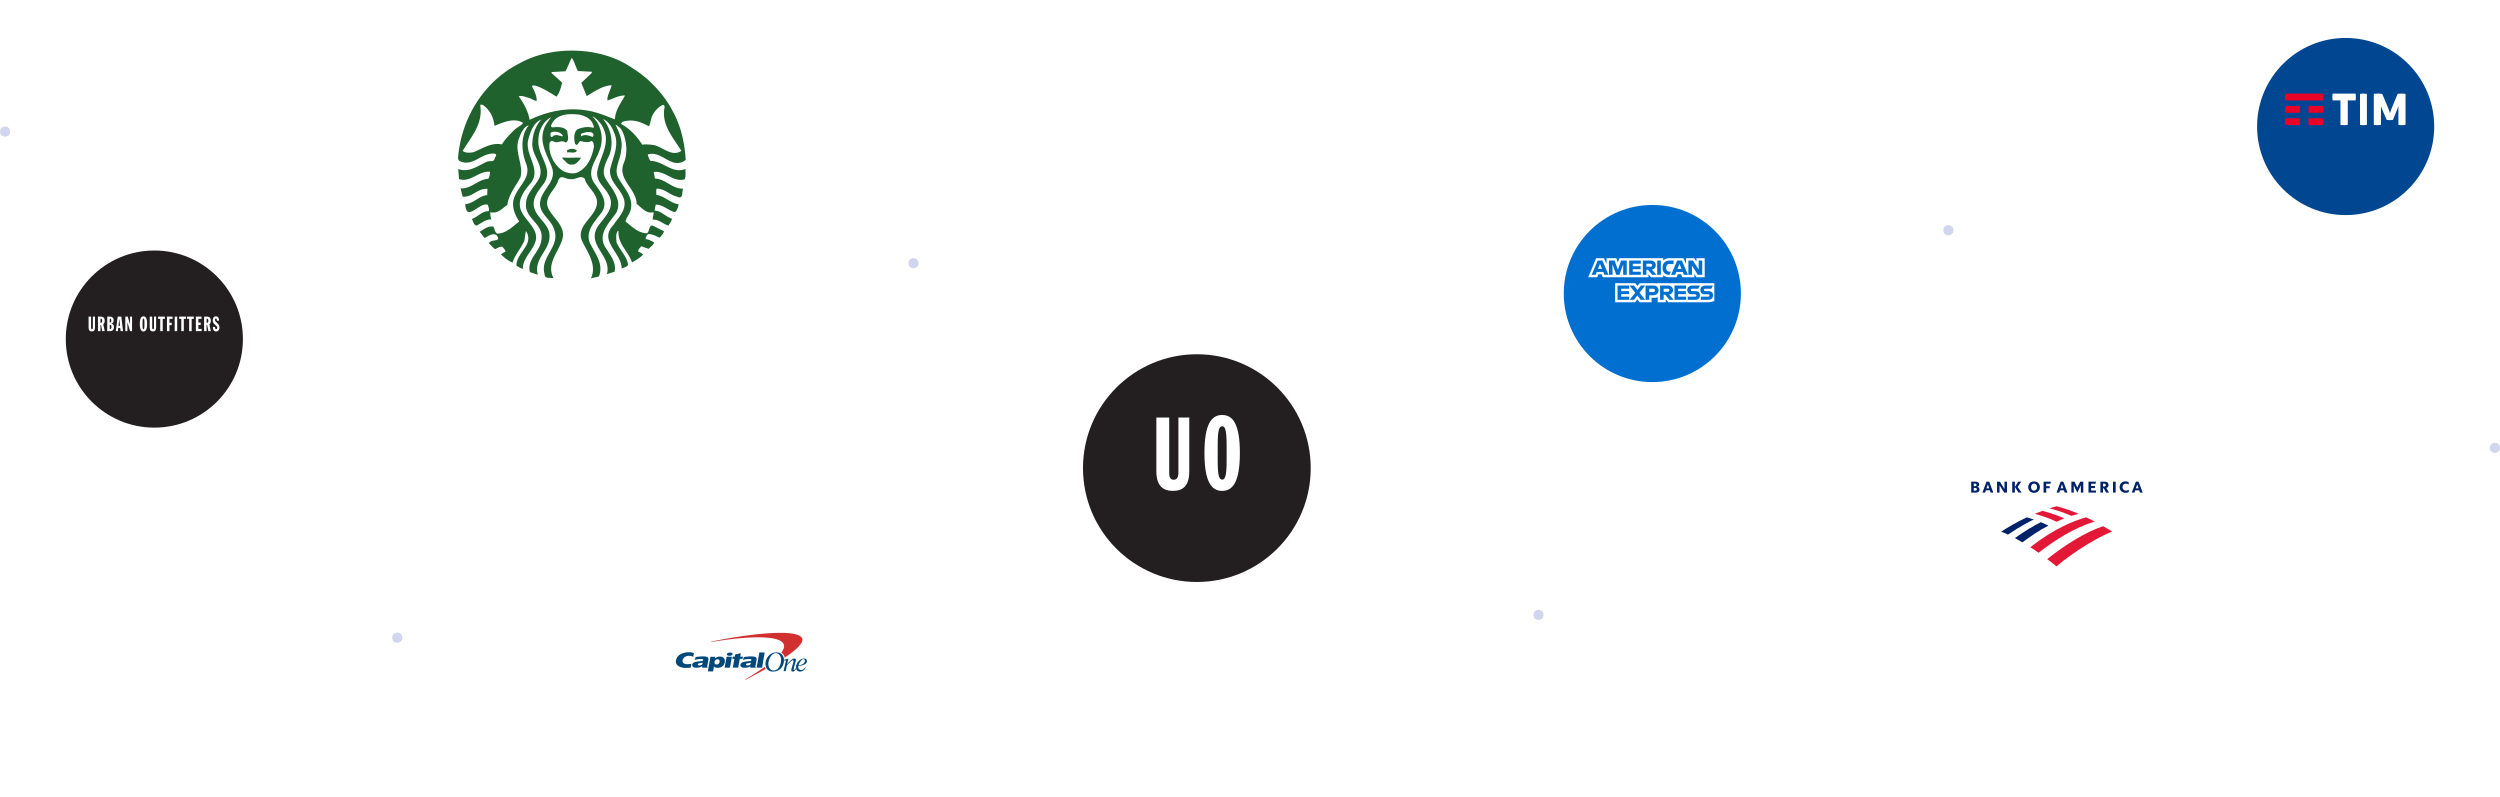 <svg width="988" height="315" viewBox="0 0 988 315" fill="none" xmlns="http://www.w3.org/2000/svg"><circle cx="61" cy="128" r="35" fill="#231F20" filter="url(#a)"/><g clip-path="url(#b)" fill="#fff"><path d="M35.012 125.127h.987v4.448c0 .258.053.525.342.525.274 0 .365-.251.365-.525v-4.448h.835v4.311c0 1.13-.47 1.55-1.26 1.55-.76 0-1.27-.42-1.27-1.55v-4.311zm4.686 2.437h.198c.364 0 .501-.388.501-.799 0-.622-.213-.799-.547-.799h-.152v1.598zm-.987-2.438h1.109c.942 0 1.565.42 1.565 1.631 0 .484-.137 1.13-.578 1.404l.585 2.713h-.995l-.463-2.471h-.236v2.471h-.987v-5.748zm4.65 4.909c.593 0 .684-.25.684-.848 0-.524-.122-.823-.684-.815v1.663zm0-2.551c.494 0 .623-.242.623-.759 0-.654-.129-.767-.623-.758v1.517zm-.987-2.357h1.215c.608 0 1.337.355 1.337 1.453 0 .646-.273 1.146-.88 1.284v.016c.675.169.986.67.986 1.396 0 1.05-.668 1.599-1.397 1.599h-1.261v-5.748zm4.778.888h-.015l-.312 2.745h.615l-.288-2.745zm-.63-.888h1.427l.669 5.748h-.95l-.144-1.276h-.797l-.137 1.276h-.828l.76-5.748zm2.993 0h.964l.904 3.035h.015v-3.035h.79v5.748h-.767l-1.056-3.48h-.015v3.48h-.835v-5.748zm6.821 3.479c0 1.243.137 1.494.365 1.494.227 0 .364-.251.364-1.494v-1.211c0-1.243-.136-1.493-.364-1.493-.228 0-.365.25-.365 1.493v1.211zm.365-3.592c.873 0 1.443.718 1.443 2.987 0 2.268-.57 2.987-1.443 2.987-.874 0-1.444-.719-1.444-2.987 0-2.269.57-2.987 1.444-2.987zm2.469.113h.987v4.448c0 .258.054.525.342.525.274 0 .365-.251.365-.525v-4.448h.835v4.311c0 1.13-.47 1.55-1.26 1.55-.76 0-1.27-.42-1.27-1.55v-4.311zm4.155.888h-.85v-.888h2.688v.888h-.85v4.86h-.988v-4.86zm2.652-.888h2.21v.888h-1.223v1.534h.904v.936h-.904v2.39h-.987v-5.748z"/><path fill-rule="evenodd" clip-rule="evenodd" d="M69.038 125.127h.988v5.748h-.988v-5.748z"/><path d="M71.65 126.015h-.85v-.888h2.689v.888h-.851v4.86h-.988v-4.86zm3.108 0h-.85v-.888h2.689v.888h-.851v4.86h-.988v-4.86zm2.652-.888h2.232v.888h-1.245v1.469h.919v.937h-.92v1.566h1.3v.888h-2.287v-5.748zm4.23 2.437h.198c.365 0 .502-.388.502-.799 0-.622-.213-.799-.547-.799h-.152v1.598zm-.987-2.438h1.11c.941 0 1.564.42 1.564 1.631 0 .484-.136 1.13-.577 1.404l.585 2.713h-.995l-.463-2.471h-.236v2.471h-.988v-5.748zm4.337 4.086c0 .323 0 .888.427.888.326 0 .44-.323.44-.557 0-1.026-1.793-1.26-1.793-2.963 0-.864.44-1.566 1.277-1.566.888 0 1.23.718 1.253 1.751h-.882c0-.322 0-.863-.394-.863-.236 0-.373.21-.373.525 0 .976 1.793 1.307 1.793 2.978 0 .88-.471 1.583-1.36 1.583-1.055 0-1.268-.985-1.268-1.776h.88z"/></g><circle cx="226" cy="65" r="45" fill="#fff" filter="url(#c)"/><path d="M225.594 20.002c-7.308.06-14.554 1.76-20.387 5.094C190.805 32.419 182.125 47.3 181 62.692l.406.818c5.414 2.896 8.922-3.473 14.202-2.756 1.19.545-.238 1.462-.203 2.246-.412 1.02-1.845.543-2.763.818-3.612 1.566-7.321 4.598-11.544 2.96 0 0 .03.316.063.77h-.007c.088 1.16.252 3.219.252 3.219 4.734 1.5 7.796-3.444 12.257-2.862-.105.986-.17 2.043-.713 2.757-4.087.207-6.645 4.054-10.936 3.785l.819 3.268c3.71.376 6.098-3.44 9.809-3.065l-.098 2.449c-3.27.306-5.381 3.371-8.683 3.576.441 7.56 5.679-1.16 8.984.308.135.816.616 1.6.308 2.456-2.657-.037-4.326 2.282-6.64 3.064.408.953.682 2.314 1.735 2.652 1.977-.817 3.578-2.548 5.926-2.449-.271-.887-.509-2.08-.406-2.862 2.961.782 4.667-1.536 6.745-2.861.474-4.193 3.4-7.39 5.205-11.035a9.541 9.541 0 0 0 .245-2.4c-.092-4.43-2.759-8.715-.651-13.337.648-1.805 1.773-4.183 3.68-4.695-3.508 4.19-2.859 10.59-1.021 15.324.371.963.504 1.858.468 2.708-.157 3.736-3.633 6.584-4.967 9.964-1.665 3.373-.139 7.224 1.735 10.013-2.689 2.078-5.175 4.732-8.682 4.8-.986-.481-1.021-1.836-1.532-2.757-2.076-.41-3.74 1.023-5.409 2.043l1.938 2.45c1.43-.683 3.069-2.141 4.702-1.12 2.419 2.861-2.355 1.423-2.967 3.162.679.92 1.5 1.601 2.351 2.352.987-.307 1.772-1.092 2.967-.924.476.578 1.019 1.158 1.224 1.84l-1.84 1.127c1.329 1.362 2.999 2.658 4.597 3.274.955-3.206 3.507-5.688 4.701-8.788.239-1.193.304-2.626.609-3.68 3.438 5.346-3.778 8.515-3.778 13.588.751.68 1.669 1.052 2.553 1.427-.136-3.983 3.202-6.536 4.597-9.908 2.555-5.347-3.338-8.685-5.212-12.972-1.771-3.887.716-7.535 3.169-10.426 1.708-1.845 2.152-3.65 2.001-5.465-.34-4.11-3.728-8.238-2.309-12.826.819-2.86 2.042-6.27 5.002-7.46-2.146 2.484-3.269 5.38-3.47 8.684-.597 4.489 3 7.61 3.205 11.602a6.927 6.927 0 0 1-.343 2.505c-1.669 3.61-5.447 6.329-5.415 10.622-.444 5.649 6.947 7.8 6.128 13.595-.067 5.04-5.854 7.827-4.596 13.274l3.169 1.029c-1.805-6.13 4.563-9.542 4.597-15.023.305-4.634-4.665-7.05-5.926-11.035-1.326-3.952 1.566-7.116 3.778-10.118 1.087-1.694 1.343-3.29 1.168-4.85-.443-3.862-3.561-7.478-3.414-11.698-.069-3.883 1.631-7.699 5.002-9.503-1.017 1.462-2.176 2.858-2.756 4.493-2.112 5.724 1.432 10.63 3.169 15.533.134.406.228.795.28 1.176.653 4.545-4.002 7.446-4.883 11.594-1.193 5.04 4.225 7.355 5.415 11.546 2.555 6.842-5.718 10.829-3.778 17.675-.034 2.01 2.316 1.229 3.575 1.637-3.064-5.652 1.877-10.319 3.372-15.219 1.67-5.248-3.33-8.212-5.408-12.266-2.183-4.563 2.786-7.39 3.876-11.238.917-2.624 3.273-.202 4.806-.51 2.078.379 3.88-1.67 5.618-.203.849 3.474 4.865 5.618 4.898 9.397-.137 5.854-8.611 8.92-5.919 15.324 2.213 4.463 5.989 9.57 3.47 14.715l3.162-.714c2.112-5.28-1.8-9.337-3.673-13.595-1.701-4.868 2.557-8.51 5.108-12.252 2.421-4.532-1.46-8.25-3.673-11.756-.764-1.443-.92-2.813-.735-4.135.39-2.804 2.308-5.41 3.183-8.026 1.873-4.46.816-10.007-2.658-13.379l.105-.105c1.736 1.024 3.302 2.828 4.085 4.598 2.981 5.994-1.282 11.303-2.336 16.912l-.112.665c-.101 3.954 3.135 5.827 4.701 8.991 2.62 5.108-2.008 8.719-4.596 12.567-4.192 7.186 5.821 11.407 3.778 18.592l3.064-1.022c.782-3.852-2.115-6.978-3.988-10.11-2.585-5.247 2.045-9.298 4.702-13.282 2.349-4.972-1.735-9.163-4.086-12.98-.752-1.098-.989-2.256-.924-3.421h.007c.124-2.23 1.353-4.491 2.246-6.389 1.771-4.77.544-10.554-2.554-14.1 2.078.854 3.606 3.172 4.289 5.214 2.452 5.075-.546 10.149-1.532 14.918l-.007.357c-.038 4.573 4.295 7.101 5.52 11.181 1.194 4.225-2.174 7.153-4.184 10.223-6.027 6.269 3.371 10.968 3.268 17.165.886-.374 2.042-.551 2.553-1.435-.443-3.437-3.37-5.858-4.596-8.991-.067-1.497-.409-3.34.615-4.493l.203.203c-.374 5.004 3.987 8.038 5.31 12.364 1.536-.924 3.133-1.8 4.394-3.162-.475-.479-1.189-.851-1.833-1.127-.346-.749.643-1.466 1.119-2.148l2.855 1.022c.851-.785 1.778-1.426 2.253-2.45-1.023-.716-2.147-1.232-3.373-1.434-.039-.782.404-1.393.917-1.938 1.741-.067 3.103.748 4.499 1.427.746-.678 1.571-1.561 1.84-2.547l-3.68-1.84c-2.52-1.6-1.84 1.87-3.065 2.652-3.438-.136-5.889-2.556-8.479-4.702.307-1.564 1.533-2.753 1.945-4.29 1.498-5.003-2.487-8.78-4.702-12.77a5.659 5.659 0 0 1-.755-2.91c.018-2.712 1.678-5.415 1.777-8.229.85-3.643-.855-7.146-2.253-10.11.956.579 1.982 1.357 2.56 2.343 1.906 3.747 2.451 8.963.714 12.98-.428 1.076-.571 2.078-.518 3.016.28 4.705 5.566 8 5.625 13.022 2.04 1.535 3.886 4.093 6.64 3.274.206.987-.342 2.037-.308 2.96 2.452-.136 4.089 1.707 6.234 2.351.51-.885 1.396-1.772 1.329-2.764-2.416-.713-4.153-3.093-6.842-3.162l.503-2.352c2.83-.068 4.906 2.32 7.563 2.967.92-.685 1.224-1.941 1.532-3.064-3.267-.51-5.617-3.274-8.885-3.786.066-.812-.171-1.763.203-2.449 3.099 0 5.142 2.49 7.969 3.17 2.723 1.294 1.835-1.942 2.449-3.17-4.327.173-6.943-3.844-11.132-3.981l-.51-2.561c4.527-.746 7.591 4.195 12.257 2.868.45-1.18.342-2.171.308-3.323l-.007-.77c-5.277 2.081-8.748-3.198-13.79-3.163-.65-.749-.819-1.667-1.126-2.554 5.688-1.835 9.435 6.363 15.021 2.142-.439-6.916-1.91-13.412-5.107-19.2-3.341-6.61-9.499-13.118-15.938-17.067-6.629-4.694-15.541-7.007-24.361-6.934zm.357 2.848c1.124 1.532 1.498 3.54 2.449 5.205l5.52.308-.105.511-4.086 3.884c.712 1.738 1.432 3.48 2.148 5.213 3.098-1.802 6.063-4.055 9.809-4.297-.341 1.979-1.839 4.06-1.637 6.032 2.316-.647 4.427-2.08 6.947-1.945-1.569 2.897-3.852 5.796-3.988 9.404-3.44-1.291-6.977-2.86-10.823-3.47-8.207-1.4-16.113.4-22.892 3.673-.577-3.44-2.245-6.433-4.289-9.293 1.226-.409 2.725.264 3.988.61 1.056.302 1.94 1.023 3.064 1.23.201-2.043-.99-4.06-1.84-5.933.579-.443 1.501-.104 2.148.105 2.688 1.02 5.104 2.618 7.556 4.086 1.26-1.468 1.734-3.579 2.246-5.52l-4.184-3.779v-.406l5.513-.308c.919-1.735 1.537-3.573 2.456-5.31zm-35.66 18.486c.317.02.669.286.924.413 2.625 2.044 3.883 4.87 4.19 7.97 3.302-1.262 7.792-3.444 11.334-1.127-.751 1.055-2.207 1.637-3.267 2.554-1.734 1.703-3.848 3.782-5.107 5.927-4.257-.853-7.662 1.635-11.236 3.065-1.362.27-3.166.407-4.289-.511 3.371-5.554 8.13-10.662 6.94-17.983.141-.243.321-.32.511-.308zm71.726.105c.441.067.746.548.608 1.022-1.324 6.947 3.439 11.852 6.64 17.164-3.676 2.453-7.156-1.328-10.627-2.246-1.533-.238-3.332-.442-4.8-.203-2.107-3.267-4.935-6.335-8.374-8.173.202-1.122 1.768-1.193 2.861-1.33 3.03-.302 5.685.952 8.172 2.247.476-1.122.676-2.386 1.014-3.576.821-2.01 2.429-4.056 4.506-4.905zm-36.437 3.674c.186-.004.373-.002.56 0 .997.01 2.004.09 2.973.21 1.977.51 4.157 1.365 5.108 3.477.105.579.683 1.089.307 1.736-2.009-.616-4.29-.273-6.233.51-1.738 1.294-1.465 3.951-1.022 5.822l.518.413c.85-.206.884-1.298 1.63-1.54 1.262.309 3 .753 4.191 0 1.055.036 1.02 1.502 1.119 2.254-.747 3.95-2.411 8.239-6.429 10.11-1.67.82-3.822.27-5.422-.307-3.949-2.35-6.16-7.009-5.716-11.23.307-.648.782-1.165 1.532-.721 1.596 1.088 3.333-.848 4.799.51 1.77-.783.714-2.96.714-4.597-1.43-1.84-3.879-1.572-6.024-1.434-.955-.582.073-1.493.308-2.142 1.629-2.297 4.296-3.014 7.087-3.071zm-6.478 6.934c1.326-.049 2.632.452 3.267 1.448v.413c-1.157-.103-3.028-1.261-4.086.203-.679.304-.782-.483-.714-.923-.136-.51.173-.917.616-1.015.3-.07.611-.115.917-.126zm13.069.112c.949-.02 1.942.053 2.357.826-.031.412.072.887-.405 1.126-1.295-.51-3.099-1.228-4.394-.203-.75-1.602 1.329-1.26 2.043-1.735.132-.005.263-.011.399-.014zm-6.031 6.675c-.728 0-1.483.213-2.029.588.067.273-.168.681.203.819 1.09-.236 3.063.58 3.673-.714-.425-.476-1.119-.692-1.847-.693zm-3.869 3.345l.098.616c1.33.885 1.74 2.388 3.582 2.253 1.633.097 2.86-1.434 3.673-2.66-2.21-.305-4.9.168-7.353-.209z" fill="#1F622E"/><circle cx="473" cy="179" r="45" fill="#231F20" filter="url(#d)"/><path d="M457 165h5.075v22.01c0 1.278.274 2.597 1.757 2.597 1.407 0 1.874-1.239 1.874-2.597V165H470v21.33c0 5.593-2.421 7.67-6.48 7.67-3.904 0-6.52-2.077-6.52-7.67V165zm24.232 17.041c0 6.243.663 7.5 1.768 7.5s1.768-1.257 1.768-7.5v-6.081c0-6.243-.663-7.5-1.768-7.5s-1.768 1.257-1.768 7.5v6.081zM483 164c4.237 0 7 3.608 7 15s-2.763 15-7 15-7-3.608-7-15 2.763-15 7-15z" fill="#fff"/><circle cx="927" cy="44" r="35" fill="#004691" filter="url(#e)"/><g clip-path="url(#f)" fill-rule="evenodd" clip-rule="evenodd"><path d="M909 46.749h-5.279a.726.726 0 0 0-.721.728v1.252c0 .2.08.382.209.513a.717.717 0 0 0 .512.215H909V46.75zm9.064.216a.718.718 0 0 0-.512-.216h-5.279v2.708h5.279c.2 0 .381-.082.512-.215a.73.73 0 0 0 .209-.513v-1.252c0-.2-.08-.38-.209-.512zm0-4.875a.714.714 0 0 0-.512-.216h-5.279v2.708h5.279c.2 0 .381-.083.512-.216a.73.73 0 0 0 .209-.512v-1.252c0-.2-.08-.38-.209-.512zM909 41.874h-5.279a.725.725 0 0 0-.721.727v1.253c0 .2.08.381.209.513a.718.718 0 0 0 .512.215H909v-2.708zm8.539-2.167h-13.805a.734.734 0 0 1-.734-.728v-1.252c0-.2.082-.382.214-.514a.735.735 0 0 1 .52-.214h13.805a.732.732 0 0 1 .734.728v1.252a.732.732 0 0 1-.734.728z" fill="#EB0028"/><path d="M949.494 37h-.827c-1.057 0-1.124.116-1.206.299l-1.636 3.953c-.545 1.313-1.108 2.725-1.323 3.456-.198-.731-.561-1.712-1.322-3.522l-1.635-3.887c-.1-.233-.513-.299-1.406-.299h-.925c-.909 0-1.092.083-1.092.266v11.926c0 .217.183.266 1.125.266h.512c.925 0 1.19-.05 1.19-.266v-7.076h.066s.083.332.215.631l1.885 4.435c.082.2.182.284 1.057.284h.562c.892 0 .959-.067 1.042-.284l1.718-4.268c.165-.4.281-.798.281-.798h.066v7.076c0 .217.181.266 1.157.266h.496c.909 0 1.174-.05 1.174-.266V37.266c0-.183-.265-.266-1.174-.266zm-14.099.266c0-.183-.255-.266-1.132-.266h-.511c-.925 0-1.084.083-1.084.266v11.926c0 .217.159.266 1.084.266h.511c.877 0 1.132-.05 1.132-.266V37.266zM930.726 37c.254 0 .306.033.306.914v.814c0 .847-.068.946-.306.946h-2.882v9.518c0 .217-.271.266-1.237.266h-.509c-.983 0-1.152-.05-1.152-.266v-9.518h-2.882c-.238 0-.305-.066-.305-.946v-.814c0-.914.051-.914.305-.914h8.662z" fill="#fff"/></g><circle cx="813" cy="200" r="45" fill="#fff" filter="url(#g)"/><path d="M779 194.675h1.895c.959 0 1.409-.497 1.409-1.195 0-.567-.296-.946-.912-1.064.545-.13.794-.462.794-.947 0-.615-.45-1.111-1.41-1.111h-1.764v4.317H779zm1.646-1.833c.355 0 .604.177.604.532 0 .378-.237.532-.604.532h-.616v-1.076h.616v.012zm-.118-1.727c.355 0 .604.153.604.508s-.237.509-.604.509h-.498v-1.017h.498zm5.602-.769h-1.066l-1.623 4.329h1.078l.296-.899h1.563l.296.899h1.09l-1.634-4.329zm-.533 1.041l.509 1.597h-1.042l.533-1.597zm7.567-1.041h-.983v2.898l-1.847-2.898h-1.102v4.329h.983v-2.886l1.848 2.886h1.101v-4.329zm4.536 4.329l-1.421-2.2v2.2h-1.054v-4.329h1.054v2.082l1.35-2.082h1.173l-1.422 2.082 1.552 2.247H797.7zm4.962-2.165c0 .864.521 1.396 1.197 1.396.675 0 1.196-.532 1.196-1.396 0-.863-.521-1.395-1.196-1.395-.676 0-1.197.532-1.197 1.395zm-1.113 0c.012-1.265.9-2.259 2.31-2.259 1.409 0 2.297.994 2.309 2.259-.012 1.266-.9 2.26-2.309 2.26-1.41 0-2.298-.994-2.31-2.26zm6.064 2.165h1.054v-1.703h1.374v-.828h-1.374v-.97h1.658l.189-.828h-2.901v4.329zm7.816-4.329h-1.066l-1.622 4.329h1.078l.296-.899h1.563l.296.899h1.09l-1.635-4.329zm-.533 1.041l.509 1.597h-1.042l.533-1.597zm8.421-1.041h-1.232l-1.125 2.342-1.125-2.342h-1.232v4.329h.948v-2.898l1.397 2.898 1.398-2.898v2.898h.982l-.011-4.329zm2.048 4.329h2.961v-.828h-1.906v-.97h1.504v-.804h-1.504v-.899h1.74l.19-.828h-2.985v4.329zm6.976 0h1.149l-1.078-1.833c.592-.166.876-.58.876-1.183 0-.781-.473-1.301-1.539-1.301h-1.67v4.329h1.03v-1.703h.285l.947 1.691zm-.793-3.525c.438 0 .663.189.663.556 0 .367-.225.556-.663.556h-.45v-1.112h.45zm3.517 3.525h1.054v-4.317h-1.054v4.317zm6.241-1.159c-.402.284-.758.378-1.125.378-.805 0-1.374-.556-1.374-1.384 0-.828.557-1.384 1.339-1.384.355 0 .71.095 1.101.379v-.982c-.355-.201-.77-.284-1.232-.284-1.433 0-2.333.994-2.345 2.26.012 1.277.889 2.259 2.345 2.259.486 0 .9-.083 1.279-.284v-.958h.012zm3.861-3.17h-1.066l-1.622 4.329h1.077l.296-.899h1.564l.296.899h1.089l-1.634-4.329zm-.533 1.041l.509 1.597h-1.042l.533-1.597z" fill="#012169"/><path d="M812.736 223.82c6.925-5.928 16.653-11.692 21.995-13.767-.825-.527-2.111-1.284-3.562-2.108-6.891 2.273-14.937 7.312-22.126 13.01 1.22.922 2.506 1.877 3.693 2.865z" fill="#E31837"/><path d="M809.57 207.715c-1.022-.494-2.143-.956-3-1.351-2.606 1.285-6.002 3.228-10.289 6.291.924.494 1.913 1.087 2.968 1.68 3.298-2.438 6.628-4.743 10.321-6.62z" fill="#012169"/><path d="M815.736 204.883c-1.253-.692-5.606-2.306-8.606-2.997-.891.329-2.144.823-3.001 1.185 1.088.297 5.144 1.384 8.606 3.129.891-.428 2.144-.955 3.001-1.317z" fill="#E31837"/><path d="M800.996 204.455c-3.858 1.779-7.914 4.216-10.123 5.632.791.362 1.583.659 2.671 1.186 4.88-3.294 8.706-5.303 10.222-5.962-1.088-.395-2.11-.658-2.77-.856z" fill="#012169"/><path d="M818.638 203.862c.89-.297 1.912-.56 2.803-.824-2.573-1.086-5.804-2.239-8.706-2.964-.462.132-1.847.494-2.803.791.989.296 4.254 1.054 8.706 2.997zm-16.257 12.383c1.055.626 2.176 1.482 3.264 2.207 7.222-5.599 14.345-9.913 22.16-12.351-1.088-.56-2.045-1.054-3.265-1.646-4.682 1.185-12.695 4.38-22.159 11.79z" fill="#E31837"/><circle cx="293" cy="259" r="35" fill="#fff" filter="url(#h)"/><g clip-path="url(#i)"><path d="M316.728 251.832c-3.477-3.832-25.844-.385-35.355 1.692l-.222.048a.084.084 0 1 0 .029.165l.22-.043c7.881-1.402 24.268-3.346 27.795.148 1.076 1.067.819 2.441-.428 4.061.673.432 1.152 1.111 1.367 1.961 4.87-3.238 8.143-6.324 6.594-8.032zm-14.475 11.711l-.006.005c-2.206 1.56-4.818 3.199-7.628 4.919l-.111.065a.083.083 0 0 0-.02.117.083.083 0 0 0 .116.02l.094-.05a418.864 418.864 0 0 0 7.875-4.233l.045-.024a3.436 3.436 0 0 1-.365-.819" fill="#D22F2F"/><path d="M302.521 262.466c-.08-2.301 1.724-4.654 4.343-4.654 1.753 0 2.899 1.167 2.964 2.955.084 2.426-1.601 4.654-4.344 4.654-1.753 0-2.899-1.165-2.963-2.955zm1.139.072c.045 1.349.899 2.453 2.012 2.453 2.157 0 3.076-2.648 3.012-4.417-.046-1.351-.922-2.453-2.033-2.453-1.856 0-3.054 2.636-2.991 4.417zm-23.68-2.096c-.009.211-.046.396-.102.72l-.386 2.161c-.033.192.038.343.217.446l-.012.085-2.206-.004-.021-.55a4.323 4.323 0 0 1-1.059.454c-.35.089-.633.129-1.058.129-.713 0-1.121-.074-1.402-.321-.286-.255-.425-.423-.412-.774.011-.202.116-.46.267-.641.153-.184.361-.304.588-.41.227-.109.495-.187.885-.249.39-.063.934-.126 1.661-.187.383-.032.616-.12.726-.164.151-.059.211-.124.234-.248.04-.222-.031-.349-.326-.407-.795-.157-2.285.1-3.052.293l.417-1.125c1.013-.148 1.962-.243 2.961-.243 1.588 0 2.096.453 2.08 1.035zm-2.277 1.415a2.385 2.385 0 0 1-.365.102c-.15.034-.423.082-.82.145-.273.043-.462.1-.57.177a.425.425 0 0 0-.182.279.272.272 0 0 0 .12.288c.105.073.281.111.528.111a1.8 1.8 0 0 0 .545-.086c.178-.059.328-.138.444-.236a.702.702 0 0 0 .191-.279 3.79 3.79 0 0 0 .109-.501zm9.555-3.324c.063-.355.624-.643 1.25-.643.628 0 1.086.288 1.025.643-.066.356-.626.643-1.254.643-.629 0-1.085-.287-1.021-.643zm-.883 5.32l.766-4.319h2.112l-.765 4.319h-2.113zm12.658-3.403c-.008.212-.046.398-.104.719l-.383 2.164c-.033.191.038.341.215.447l-.013.075-2.205.004-.017-.55a4.331 4.331 0 0 1-1.061.451 3.76 3.76 0 0 1-1.061.131c-.712 0-1.117-.072-1.4-.32-.288-.256-.426-.424-.411-.773.008-.203.114-.464.266-.642.153-.186.361-.304.589-.41.227-.107.496-.186.881-.251a24.43 24.43 0 0 1 1.665-.188c.379-.031.612-.117.721-.159.154-.06.215-.126.237-.25.04-.218-.03-.348-.323-.408-.799-.157-2.285.102-3.053.292l.416-1.124c1.016-.149 1.961-.243 2.961-.243 1.587 0 2.093.454 2.08 1.035zm-2.277 1.417a3.709 3.709 0 0 1-.366.102c-.148.035-.422.079-.821.144-.272.043-.465.1-.569.178a.437.437 0 0 0-.183.278c-.022.119.021.215.121.287.107.074.283.109.531.109.184 0 .364-.027.542-.083.18-.06.33-.137.447-.236a.744.744 0 0 0 .188-.281c.027-.072.064-.239.11-.498zm-23.506.434c-.687.136-1.075.188-1.755.188-1.009 0-1.81-.5-1.767-1.419.031-.611.756-1.901 2.597-1.901.579 0 1.033.102 1.643.449l.267-1.5c-.829-.313-1.378-.36-2.089-.352-2.413.026-4.732 1.123-5.019 3.353-.293 2.266 2.477 2.836 3.706 2.83.71-.002 1.448-.031 2.137-.102l.28-1.546zm17.166-2.791l.152-.88 2.21-.48-.235 1.36h1.081l-.205.87-1.05-.003-.637 3.474s-2.127-.014-2.135 0l.635-3.465h-.803l.163-.876h.824zm10.762 4.34l-2.152.004 1.082-6.026 2.096.058-1.026 5.964zm-21.444 1.495l1.028-5.789h1.855l-.144.739c.162-.221.419-.402.774-.55.358-.146.76-.255 1.198-.255.484 0 .783.027 1.145.214.361.189.612.463.749.82.139.351.167.746.092 1.176-.125.713-.474 1.276-1.044 1.689-.566.413-1.075.522-1.803.525-.258 0-.473-.027-.653-.071a1.467 1.467 0 0 1-.421-.169 1.955 1.955 0 0 1-.347-.314l-.346 1.985h-2.083zm3.846-4.798c-.277 0-.527.083-.75.251-.22.168-.361.413-.418.74-.066.377-.027.647.122.815.151.166.368.249.653.249.192 0 .392-.035.538-.107a1.04 1.04 0 0 0 .413-.355 1.43 1.43 0 0 0 .233-.57c.06-.341.009-.597-.149-.765-.154-.173-.366-.258-.642-.258zm34.693 3.188l.167.114c-.422.86-1.284 1.552-2.295 1.552-.827 0-1.504-.55-1.54-1.583-.067-1.851 1.669-3.571 3.09-3.571.609 0 1.175.266 1.2.922.052 1.472-2.016 1.923-3.379 1.953a1.637 1.637 0 0 0-.053.544c.022.61.392 1.124 1.156 1.124.66 0 1.32-.531 1.654-1.055zm-.186-2.658c-.012-.349-.187-.583-.547-.583-.866 0-1.787 1.697-1.947 2.381 1.422 0 2.529-.846 2.494-1.798z" fill="#004879"/><path d="M309.797 261.027a5.3 5.3 0 0 1 .485-.045c.155 0 .301.029.309.183.002.092-.163.747-.197.899l-.33 1.452a50.998 50.998 0 0 1-.405 1.708h.847l.475-2.3c1.452-1.511 2.011-2.004 2.354-2.004.154 0 .26.081.268.265.008.266-.157.87-.214 1.043l-.486 1.678c-.11.377-.192.717-.184.96.015.369.237.532.568.532.619 0 1.067-.644 1.46-1.277l-.115-.208c-.158.255-.525.81-.815.81-.091 0-.177-.06-.181-.214-.008-.196.075-.489.132-.684l.539-1.965c.144-.542.214-.89.211-1.076-.014-.366-.229-.538-.557-.538-.557 0-1.297.406-2.862 2.207h-.023l.197-.878c.107-.481.212-.982.314-1.329-.542.195-1.318.413-1.798.506l.008.275z" fill="#004879"/></g><circle cx="653" cy="110" r="35" fill="#016FD0" filter="url(#j)"/><path d="M638.294 119.448v-7.536h7.96l.854 1.116.882-1.116h29.51V119s-1.375.441-2.249.448h-15.997l-.963-1.188v1.188h-3.155v-2.028s-.431.283-1.363.283h-1.074v1.745h-4.777l-.852-1.14-.866 1.14h-7.91zm-10.619-9.875l3.12-7.536h3.104l1.019 2.35v-2.35h3.858l.607 1.698.587-1.698h17.322v.854s.91-.854 2.407-.854l5.62.02 1.001 2.319v-2.339h3.229l.889 1.332v-1.332h3.258v7.536h-3.258l-.852-1.336v1.336h-4.744l-.478-1.188h-1.275l-.469 1.188h-3.218c-1.287 0-2.11-.836-2.11-.836v.836h-4.851l-.963-1.188v1.188h-18.039l-.477-1.188h-1.271l-.473 1.188h-3.543z" fill="#fff"/><path d="M631.431 102.967l-2.421 5.642h1.576l.447-1.129h2.596l.445 1.129h1.611l-2.419-5.642h-1.835zm.895 1.313l.792 1.975h-1.586l.794-1.975zm3.525 4.329v-5.643l2.239.008 1.303 3.638 1.272-3.646h2.221v5.643h-1.407v-4.158l-1.491 4.158h-1.234l-1.496-4.158v4.158h-1.407zm7.998 0v-5.643h4.592v1.262h-3.17v.965h3.096v1.188h-3.096v1.002h3.17v1.226h-4.592zm5.407-5.642v5.642h1.407v-2.004h.593l1.687 2.004h1.719l-1.851-2.078a1.718 1.718 0 0 0 1.544-1.734c0-1.187-.93-1.83-1.968-1.83h-3.131zm1.407 1.262h1.609c.385 0 .666.303.666.594 0 .375-.364.594-.646.594h-1.629v-1.188zm5.703 4.38h-1.437v-5.643h1.437v5.643zm3.406 0h-.31c-1.501 0-2.412-1.186-2.412-2.799 0-1.652.901-2.844 2.796-2.844h1.555v1.336h-1.612c-.769 0-1.313.602-1.313 1.522 0 1.093.622 1.552 1.518 1.552h.371l-.593 1.233zm3.063-5.642l-2.421 5.642h1.576l.447-1.129h2.597l.444 1.129h1.611l-2.419-5.642h-1.835zm.896 1.313l.791 1.975h-1.585l.794-1.975zm3.521 4.329v-5.643h1.789l2.285 3.545v-3.545h1.407v5.643h-1.731l-2.342-3.639v3.639h-1.408zm-27.995 9.874v-5.643h4.592v1.262h-3.17v.965h3.096v1.188h-3.096v1.002h3.17v1.226h-4.592zm22.5 0v-5.643h4.592v1.262h-3.17v.965h3.081v1.188h-3.081v1.002h3.17v1.226h-4.592zm-17.729 0l2.236-2.787-2.289-2.856h1.772l1.364 1.766 1.367-1.766h1.704l-2.259 2.821 2.24 2.822h-1.773l-1.323-1.738-1.292 1.738h-1.747zm6.302-5.642v5.643h1.444v-1.782h1.482c1.253 0 2.203-.667 2.203-1.963 0-1.074-.745-1.898-2.021-1.898h-3.108zm1.444 1.276h1.56c.405 0 .695.249.695.65 0 .376-.288.649-.699.649h-1.556v-1.299zm4.295-1.277v5.643h1.408v-2.005h.592l1.687 2.005h1.72l-1.852-2.079a1.718 1.718 0 0 0 1.544-1.734c0-1.187-.93-1.83-1.967-1.83h-3.132zm1.408 1.262h1.608c.386 0 .667.303.667.594 0 .375-.364.594-.646.594h-1.629v-1.188zm9.524 4.381v-1.226h2.816c.417 0 .597-.225.597-.473 0-.237-.18-.477-.597-.477h-1.272c-1.107 0-1.723-.676-1.723-1.69 0-.905.564-1.777 2.208-1.777h2.741l-.593 1.269h-2.37c-.453 0-.592.239-.592.466 0 .234.172.492.518.492h1.333c1.233 0 1.768.701 1.768 1.62 0 .987-.596 1.796-1.835 1.796h-2.999zm5.164 0v-1.226h2.817c.416 0 .597-.225.597-.473 0-.237-.18-.477-.597-.477h-1.273c-1.106 0-1.722-.676-1.722-1.69 0-.905.564-1.777 2.208-1.777h2.74l-.592 1.269h-2.37c-.453 0-.593.239-.593.466 0 .234.172.492.519.492h1.333c1.233 0 1.768.701 1.768 1.62 0 .987-.596 1.796-1.835 1.796h-3z" fill="#016FD0"/><circle cx="361" cy="104" r="2" fill="#D1D6EE"/><circle cx="2" cy="52" r="2" fill="#D1D6EE"/><circle cx="608" cy="243" r="2" fill="#D1D6EE"/><circle cx="770" cy="91" r="2" fill="#D1D6EE"/><circle cx="986" cy="177" r="2" fill="#D1D6EE"/><circle cx="157" cy="252" r="2" fill="#D1D6EE"/><defs><filter id="a" x="11" y="84" width="100" height="100" filterUnits="userSpaceOnUse" color-interpolation-filters="sRGB"><feFlood flood-opacity="0" result="BackgroundImageFix"/><feColorMatrix in="SourceAlpha" values="0 0 0 0 0 0 0 0 0 0 0 0 0 0 0 0 0 0 127 0" result="hardAlpha"/><feOffset dy="6"/><feGaussianBlur stdDeviation="7.5"/><feColorMatrix values="0 0 0 0 0.543 0 0 0 0 0.579 0 0 0 0 0.773 0 0 0 0.15 0"/><feBlend in2="BackgroundImageFix" result="effect1_dropShadow_1302:3773"/><feBlend in="SourceGraphic" in2="effect1_dropShadow_1302:3773" result="shape"/></filter><filter id="c" x="166" y="11" width="120" height="120" filterUnits="userSpaceOnUse" color-interpolation-filters="sRGB"><feFlood flood-opacity="0" result="BackgroundImageFix"/><feColorMatrix in="SourceAlpha" values="0 0 0 0 0 0 0 0 0 0 0 0 0 0 0 0 0 0 127 0" result="hardAlpha"/><feOffset dy="6"/><feGaussianBlur stdDeviation="7.5"/><feColorMatrix values="0 0 0 0 0.543 0 0 0 0 0.579 0 0 0 0 0.773 0 0 0 0.15 0"/><feBlend in2="BackgroundImageFix" result="effect1_dropShadow_1302:3773"/><feBlend in="SourceGraphic" in2="effect1_dropShadow_1302:3773" result="shape"/></filter><filter id="d" x="413" y="125" width="120" height="120" filterUnits="userSpaceOnUse" color-interpolation-filters="sRGB"><feFlood flood-opacity="0" result="BackgroundImageFix"/><feColorMatrix in="SourceAlpha" values="0 0 0 0 0 0 0 0 0 0 0 0 0 0 0 0 0 0 127 0" result="hardAlpha"/><feOffset dy="6"/><feGaussianBlur stdDeviation="7.5"/><feColorMatrix values="0 0 0 0 0.543 0 0 0 0 0.579 0 0 0 0 0.773 0 0 0 0.15 0"/><feBlend in2="BackgroundImageFix" result="effect1_dropShadow_1302:3773"/><feBlend in="SourceGraphic" in2="effect1_dropShadow_1302:3773" result="shape"/></filter><filter id="e" x="877" y="0" width="100" height="100" filterUnits="userSpaceOnUse" color-interpolation-filters="sRGB"><feFlood flood-opacity="0" result="BackgroundImageFix"/><feColorMatrix in="SourceAlpha" values="0 0 0 0 0 0 0 0 0 0 0 0 0 0 0 0 0 0 127 0" result="hardAlpha"/><feOffset dy="6"/><feGaussianBlur stdDeviation="7.5"/><feColorMatrix values="0 0 0 0 0.543 0 0 0 0 0.579 0 0 0 0 0.773 0 0 0 0.15 0"/><feBlend in2="BackgroundImageFix" result="effect1_dropShadow_1302:3773"/><feBlend in="SourceGraphic" in2="effect1_dropShadow_1302:3773" result="shape"/></filter><filter id="g" x="753" y="146" width="120" height="120" filterUnits="userSpaceOnUse" color-interpolation-filters="sRGB"><feFlood flood-opacity="0" result="BackgroundImageFix"/><feColorMatrix in="SourceAlpha" values="0 0 0 0 0 0 0 0 0 0 0 0 0 0 0 0 0 0 127 0" result="hardAlpha"/><feOffset dy="6"/><feGaussianBlur stdDeviation="7.5"/><feColorMatrix values="0 0 0 0 0.543 0 0 0 0 0.579 0 0 0 0 0.773 0 0 0 0.15 0"/><feBlend in2="BackgroundImageFix" result="effect1_dropShadow_1302:3773"/><feBlend in="SourceGraphic" in2="effect1_dropShadow_1302:3773" result="shape"/></filter><filter id="h" x="243" y="215" width="100" height="100" filterUnits="userSpaceOnUse" color-interpolation-filters="sRGB"><feFlood flood-opacity="0" result="BackgroundImageFix"/><feColorMatrix in="SourceAlpha" values="0 0 0 0 0 0 0 0 0 0 0 0 0 0 0 0 0 0 127 0" result="hardAlpha"/><feOffset dy="6"/><feGaussianBlur stdDeviation="7.5"/><feColorMatrix values="0 0 0 0 0.543 0 0 0 0 0.579 0 0 0 0 0.773 0 0 0 0.15 0"/><feBlend in2="BackgroundImageFix" result="effect1_dropShadow_1302:3773"/><feBlend in="SourceGraphic" in2="effect1_dropShadow_1302:3773" result="shape"/></filter><filter id="j" x="603" y="66" width="100" height="100" filterUnits="userSpaceOnUse" color-interpolation-filters="sRGB"><feFlood flood-opacity="0" result="BackgroundImageFix"/><feColorMatrix in="SourceAlpha" values="0 0 0 0 0 0 0 0 0 0 0 0 0 0 0 0 0 0 127 0" result="hardAlpha"/><feOffset dy="6"/><feGaussianBlur stdDeviation="7.5"/><feColorMatrix values="0 0 0 0 0.543 0 0 0 0 0.579 0 0 0 0 0.773 0 0 0 0.15 0"/><feBlend in2="BackgroundImageFix" result="effect1_dropShadow_1302:3773"/><feBlend in="SourceGraphic" in2="effect1_dropShadow_1302:3773" result="shape"/></filter><clipPath id="b"><path fill="#fff" transform="translate(35 125)" d="M0 0h51.75v6H0z"/></clipPath><clipPath id="f"><path fill="#fff" transform="translate(903 37)" d="M0 0h48v13H0z"/></clipPath><clipPath id="i"><path fill="#fff" transform="translate(267 250)" d="M0 0h52v18.79H0z"/></clipPath></defs></svg>